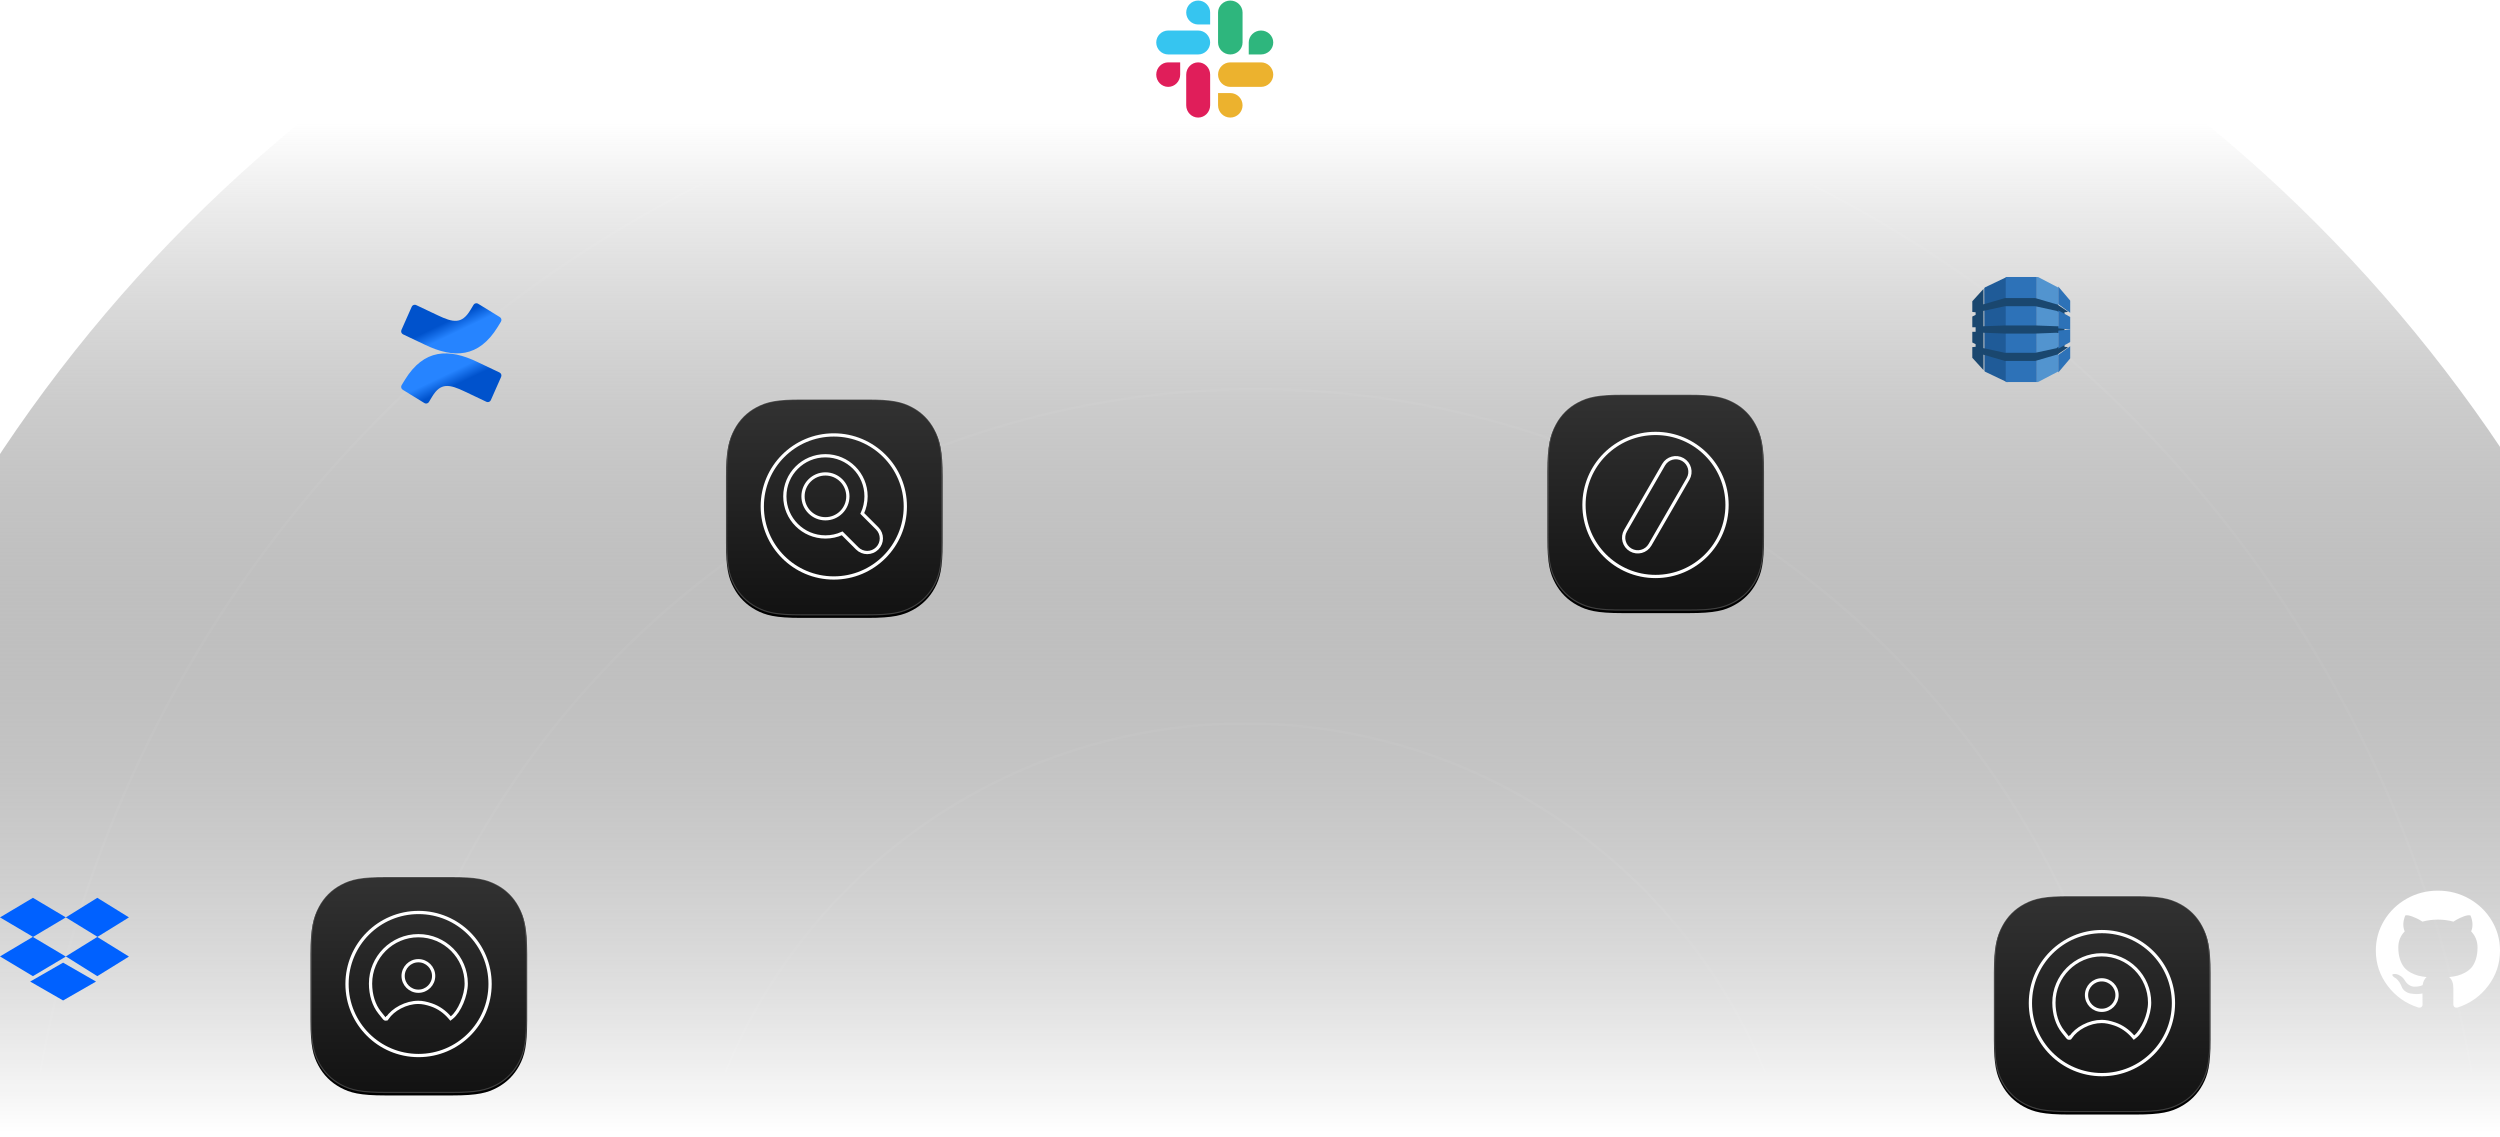 <?xml version="1.0" encoding="UTF-8"?>
<svg width="1047px" height="476px" viewBox="0 0 1047 476" version="1.1" xmlns="http://www.w3.org/2000/svg" xmlns:xlink="http://www.w3.org/1999/xlink">
    <!-- Generator: Sketch 54.1 (76490) - https://sketchapp.com -->
    <title>orbits</title>
    <desc>Created with Sketch.</desc>
    <defs>
        <linearGradient x1="50%" y1="45.177%" x2="50%" y2="11.282%" id="linearGradient-1">
            <stop stop-color="#000000" stop-opacity="0" offset="0%"></stop>
            <stop stop-color="#FFFFFF" offset="100%"></stop>
        </linearGradient>
        <ellipse id="path-2" cx="629.5" cy="627.5" rx="629" ry="627.5"></ellipse>
        <linearGradient x1="62.286%" y1="65.678%" x2="45.964%" y2="46.939%" id="linearGradient-4">
            <stop stop-color="#0052CC" offset="0%"></stop>
            <stop stop-color="#0052CC" offset="18%"></stop>
            <stop stop-color="#2684FF" offset="100%"></stop>
        </linearGradient>
        <linearGradient x1="37.73%" y1="34.351%" x2="54.045%" y2="53.072%" id="linearGradient-5">
            <stop stop-color="#0052CC" offset="0%"></stop>
            <stop stop-color="#0052CC" offset="18%"></stop>
            <stop stop-color="#2684FF" offset="100%"></stop>
        </linearGradient>
        <linearGradient x1="50%" y1="0%" x2="50%" y2="100%" id="linearGradient-6">
            <stop stop-color="#323232" offset="0%"></stop>
            <stop stop-color="#121212" offset="100%"></stop>
        </linearGradient>
        <path d="M31.524,0.039 L59.289,0.039 C70.237,0.039 74.207,1.179 78.21,3.32 C82.212,5.46 85.353,8.601 87.494,12.604 C89.634,16.606 90.774,20.576 90.774,31.524 L90.774,59.289 C90.774,70.237 89.634,74.207 87.494,78.21 C85.353,82.212 82.212,85.353 78.21,87.494 C74.207,89.634 70.237,90.774 59.289,90.774 L31.524,90.774 C20.576,90.774 16.606,89.634 12.604,87.494 C8.601,85.353 5.46,82.212 3.32,78.21 C1.179,74.207 0.039,70.237 0.039,59.289 L0.039,31.524 C0.039,20.576 1.179,16.606 3.32,12.604 C5.46,8.601 8.601,5.46 12.604,3.32 C16.606,1.179 20.576,0.039 31.524,0.039 Z" id="path-7"></path>
        <filter x="-2.2%" y="-1.1%" width="104.4%" height="104.4%" filterUnits="objectBoundingBox" id="filter-8">
            <feOffset dx="0" dy="1" in="SourceAlpha" result="shadowOffsetOuter1"></feOffset>
            <feGaussianBlur stdDeviation="0.5" in="shadowOffsetOuter1" result="shadowBlurOuter1"></feGaussianBlur>
            <feComposite in="shadowBlurOuter1" in2="SourceAlpha" operator="out" result="shadowBlurOuter1"></feComposite>
            <feColorMatrix values="0 0 0 0 0   0 0 0 0 0   0 0 0 0 0  0 0 0 0.429 0" type="matrix" in="shadowBlurOuter1"></feColorMatrix>
        </filter>
        <path d="M31.524,0.039 L59.289,0.039 C70.237,0.039 74.207,1.179 78.21,3.32 C82.212,5.46 85.353,8.601 87.494,12.604 C89.634,16.606 90.774,20.576 90.774,31.524 L90.774,59.289 C90.774,70.237 89.634,74.207 87.494,78.21 C85.353,82.212 82.212,85.353 78.21,87.494 C74.207,89.634 70.237,90.774 59.289,90.774 L31.524,90.774 C20.576,90.774 16.606,89.634 12.604,87.494 C8.601,85.353 5.46,82.212 3.32,78.21 C1.179,74.207 0.039,70.237 0.039,59.289 L0.039,31.524 C0.039,20.576 1.179,16.606 3.32,12.604 C5.46,8.601 8.601,5.46 12.604,3.32 C16.606,1.179 20.576,0.039 31.524,0.039 Z" id="path-9"></path>
        <filter x="-2.2%" y="-1.1%" width="104.4%" height="104.4%" filterUnits="objectBoundingBox" id="filter-10">
            <feOffset dx="0" dy="1" in="SourceAlpha" result="shadowOffsetOuter1"></feOffset>
            <feGaussianBlur stdDeviation="0.5" in="shadowOffsetOuter1" result="shadowBlurOuter1"></feGaussianBlur>
            <feComposite in="shadowBlurOuter1" in2="SourceAlpha" operator="out" result="shadowBlurOuter1"></feComposite>
            <feColorMatrix values="0 0 0 0 0   0 0 0 0 0   0 0 0 0 0  0 0 0 0.429 0" type="matrix" in="shadowBlurOuter1"></feColorMatrix>
        </filter>
        <path d="M31.524,0.039 L59.289,0.039 C70.237,0.039 74.207,1.179 78.21,3.32 C82.212,5.46 85.353,8.601 87.494,12.604 C89.634,16.606 90.774,20.576 90.774,31.524 L90.774,59.289 C90.774,70.237 89.634,74.207 87.494,78.21 C85.353,82.212 82.212,85.353 78.21,87.494 C74.207,89.634 70.237,90.774 59.289,90.774 L31.524,90.774 C20.576,90.774 16.606,89.634 12.604,87.494 C8.601,85.353 5.46,82.212 3.32,78.21 C1.179,74.207 0.039,70.237 0.039,59.289 L0.039,31.524 C0.039,20.576 1.179,16.606 3.32,12.604 C5.46,8.601 8.601,5.46 12.604,3.32 C16.606,1.179 20.576,0.039 31.524,0.039 Z" id="path-11"></path>
        <filter x="-2.2%" y="-1.1%" width="104.4%" height="104.4%" filterUnits="objectBoundingBox" id="filter-12">
            <feOffset dx="0" dy="1" in="SourceAlpha" result="shadowOffsetOuter1"></feOffset>
            <feGaussianBlur stdDeviation="0.5" in="shadowOffsetOuter1" result="shadowBlurOuter1"></feGaussianBlur>
            <feComposite in="shadowBlurOuter1" in2="SourceAlpha" operator="out" result="shadowBlurOuter1"></feComposite>
            <feColorMatrix values="0 0 0 0 0   0 0 0 0 0   0 0 0 0 0  0 0 0 0.429 0" type="matrix" in="shadowBlurOuter1"></feColorMatrix>
        </filter>
        <path d="M31.524,0.039 L59.289,0.039 C70.237,0.039 74.207,1.179 78.21,3.32 C82.212,5.46 85.353,8.601 87.494,12.604 C89.634,16.606 90.774,20.576 90.774,31.524 L90.774,59.289 C90.774,70.237 89.634,74.207 87.494,78.21 C85.353,82.212 82.212,85.353 78.21,87.494 C74.207,89.634 70.237,90.774 59.289,90.774 L31.524,90.774 C20.576,90.774 16.606,89.634 12.604,87.494 C8.601,85.353 5.46,82.212 3.32,78.21 C1.179,74.207 0.039,70.237 0.039,59.289 L0.039,31.524 C0.039,20.576 1.179,16.606 3.32,12.604 C5.46,8.601 8.601,5.46 12.604,3.32 C16.606,1.179 20.576,0.039 31.524,0.039 Z" id="path-13"></path>
        <filter x="-2.2%" y="-1.1%" width="104.4%" height="104.4%" filterUnits="objectBoundingBox" id="filter-14">
            <feOffset dx="0" dy="1" in="SourceAlpha" result="shadowOffsetOuter1"></feOffset>
            <feGaussianBlur stdDeviation="0.5" in="shadowOffsetOuter1" result="shadowBlurOuter1"></feGaussianBlur>
            <feComposite in="shadowBlurOuter1" in2="SourceAlpha" operator="out" result="shadowBlurOuter1"></feComposite>
            <feColorMatrix values="0 0 0 0 0   0 0 0 0 0   0 0 0 0 0  0 0 0 0.429 0" type="matrix" in="shadowBlurOuter1"></feColorMatrix>
        </filter>
    </defs>
    <g id="Page-1" stroke="none" stroke-width="1" fill="none" fill-rule="evenodd">
        <g id="home" transform="translate(-225, -2044)">
            <g id="second" transform="translate(-675, 902)">
                <g id="2.2" transform="translate(795, 893)">
                    <g id="orbits" transform="translate(0, 158)">
                        <g id="Oval-3-+-Oval-3-+-slack-+-confluence-8e69393ce1097cbeaa850c7a866df400-+-gdrive-3eb131d5b4959f28c9e8fbce4a1eea6a-+-aws-dynamodb-seeklogo.com-+-github-+-Dropbox-+-appicon-lists-+-appicon-search-+-appicon-people-+-appicon-people-Mask">
                            <mask id="mask-3" fill="white">
                                <use xlink:href="#path-2"></use>
                            </mask>
                            <use id="Mask" fill="url(#linearGradient-1)" opacity="0.195" xlink:href="#path-2"></use>
                            <circle id="Oval-3" stroke="#FFFFFF" opacity="0.195" mask="url(#mask-3)" cx="631" cy="630" r="376"></circle>
                            <circle id="Oval-3" stroke="#FFFFFF" opacity="0.195" mask="url(#mask-3)" cx="631" cy="630" r="517"></circle>
                            <ellipse id="Oval-3" stroke="#FFFFFF" opacity="0.195" mask="url(#mask-3)" cx="626.5" cy="630" rx="235.5" ry="236"></ellipse>
                            <g id="slack" mask="url(#mask-3)">
                                <g transform="translate(589, 91)" id="Group">
                                    <g transform="translate(0, 26)">
                                        <path d="M10.258,5.253 C10.258,8.079 8.004,10.387 5.245,10.387 C2.487,10.387 0.233,8.079 0.233,5.253 C0.233,2.428 2.487,0.119 5.245,0.119 L10.258,0.119 L10.258,5.253 Z" id="Path" fill="#E01E5A"></path>
                                        <path d="M12.783,5.253 C12.783,2.428 15.037,0.119 17.795,0.119 C20.554,0.119 22.808,2.428 22.808,5.253 L22.808,18.108 C22.808,20.933 20.554,23.241 17.795,23.241 C15.037,23.241 12.783,20.933 12.783,18.108 L12.783,5.253 Z" id="Path" fill="#E01E5A"></path>
                                    </g>
                                    <g>
                                        <path d="M17.795,10.258 C15.037,10.258 12.783,8.004 12.783,5.245 C12.783,2.487 15.037,0.233 17.795,0.233 C20.554,0.233 22.808,2.487 22.808,5.245 L22.808,10.258 L17.795,10.258 Z" id="Path" fill="#36C5F0"></path>
                                        <path d="M17.795,12.783 C20.554,12.783 22.808,15.037 22.808,17.795 C22.808,20.554 20.554,22.808 17.795,22.808 L5.245,22.808 C2.487,22.808 0.233,20.554 0.233,17.795 C0.233,15.037 2.487,12.783 5.245,12.783 L17.795,12.783 Z" id="Path" fill="#36C5F0"></path>
                                    </g>
                                    <g transform="translate(26, 0)">
                                        <path d="M12.974,17.795 C12.974,15.037 15.282,12.783 18.108,12.783 C20.933,12.783 23.241,15.037 23.241,17.795 C23.241,20.554 20.933,22.808 18.108,22.808 L12.974,22.808 L12.974,17.795 Z" id="Path" fill="#2EB67D"></path>
                                        <path d="M10.387,17.795 C10.387,20.554 8.079,22.808 5.253,22.808 C2.428,22.808 0.119,20.554 0.119,17.795 L0.119,5.245 C0.119,2.487 2.428,0.233 5.253,0.233 C8.079,0.233 10.387,2.487 10.387,5.245 L10.387,17.795 Z" id="Path" fill="#2EB67D"></path>
                                    </g>
                                    <g transform="translate(26, 26)">
                                        <path d="M5.253,12.974 C8.079,12.974 10.387,15.282 10.387,18.108 C10.387,20.933 8.079,23.241 5.253,23.241 C2.428,23.241 0.119,20.933 0.119,18.108 L0.119,12.974 L5.253,12.974 Z" id="Path" fill="#ECB22E"></path>
                                        <path d="M5.253,10.387 C2.428,10.387 0.119,8.079 0.119,5.253 C0.119,2.428 2.428,0.119 5.253,0.119 L18.108,0.119 C20.933,0.119 23.241,2.428 23.241,5.253 C23.241,8.079 20.933,10.387 18.108,10.387 L5.253,10.387 Z" id="Path" fill="#ECB22E"></path>
                                    </g>
                                </g>
                            </g>
                            <g id="confluence-8e69393ce1097cbeaa850c7a866df400" mask="url(#mask-3)" fill-rule="nonzero">
                                <g transform="translate(273, 218)" id="Shape">
                                    <path d="M1.586,32.048 C1.134,32.788 0.626,33.642 0.191,34.326 C-0.191,34.976 0.017,35.824 0.661,36.22 L9.722,41.792 C9.945,41.927 10.195,42 10.456,42 C10.946,42 11.402,41.739 11.656,41.319 C12.017,40.715 12.483,39.926 12.994,39.082 C16.583,33.163 20.195,33.889 26.705,36.994 L35.693,41.264 C35.881,41.354 36.086,41.399 36.291,41.399 C36.844,41.399 37.345,41.073 37.567,40.565 L41.883,30.815 C42.189,30.123 41.876,29.307 41.187,28.991 C39.292,28.098 35.519,26.323 32.122,24.687 C19.91,18.761 9.527,19.143 1.586,32.048 L1.586,32.048 Z" fill="url(#linearGradient-4)"></path>
                                    <path d="M41.809,7.694 C42.191,7.046 41.983,6.196 41.34,5.8 L32.284,0.236 C32.055,0.083 31.784,0 31.506,0 C31.009,0 30.547,0.267 30.297,0.697 C29.935,1.301 29.47,2.088 28.959,2.928 C25.373,8.842 21.762,8.117 15.257,5.016 L6.303,0.774 C6.115,0.683 5.91,0.638 5.705,0.638 C5.152,0.638 4.652,0.964 4.43,1.467 L0.117,11.205 C-0.188,11.895 0.124,12.714 0.812,13.03 C2.706,13.918 6.476,15.69 9.871,17.328 C22.103,23.239 32.479,22.843 40.415,9.966 C40.867,9.231 41.374,8.374 41.809,7.694 Z" fill="url(#linearGradient-5)"></path>
                                </g>
                            </g>
                            <g id="aws-dynamodb-seeklogo.com" mask="url(#mask-3)">
                                <g transform="translate(930.5, 207)" id="Path">
                                    <polyline fill="#5294CF" points="27.506 44 28.017 44 36.361 39.633 36.5 39.428 36.5 4.57 36.361 4.363 28.017 0 27.5 0 27.506 44"></polyline>
                                    <polyline fill="#1F5B98" points="15.493 44 14.924 44 5.78 39.633 5.594 39.328 5.5 4.747 5.78 4.363 14.924 0 15.5 0 15.493 44"></polyline>
                                    <polygon fill="#2D72B8" points="14.5 0 27.5 0 27.5 44 14.5 44"></polygon>
                                    <polyline fill="#1A476F" points="40.5 21.049 40.198 20.986 35.881 20.607 35.817 20.637 26.862 20.3 14.138 20.3 5.183 20.637 5.183 14.212 5.174 14.216 5.183 14.197 14.138 12.245 26.862 12.245 35.817 14.197 39.109 15.844 39.109 14.785 40.5 14.642 40.356 14.378 35.951 11.414 35.817 11.455 26.862 8.844 14.138 8.844 5.183 11.455 5.183 5 0.5 10.162 0.5 14.671 0.536 14.646 1.891 14.785 1.891 15.866 0.5 16.566 0.5 21.052 0.536 21.049 1.891 21.068 1.891 22.951 0.722 22.967 0.5 22.947 0.5 27.435 1.891 28.139 1.891 29.232 0.558 29.37 0.5 29.329 0.5 33.837 5.183 39 5.183 32.546 14.138 35.157 26.862 35.157 35.843 32.538 35.962 32.587 40.31 29.667 40.5 29.376 39.109 29.232 39.109 28.161 38.926 28.092 35.951 29.601 35.843 29.813 26.862 31.754 26.862 31.757 14.138 31.757 14.138 31.754 5.183 29.805 5.183 23.356 14.138 23.692 14.138 23.7 26.862 23.7 35.817 23.356 36.021 23.444 40.205 23.105 40.5 22.969 39.109 22.951 39.109 21.068 40.5 21.049"></polyline>
                                    <polyline fill="#2D72B8" points="36.5 32.636 36.5 40 41.5 34.109 41.5 29 36.529 32.627 36.5 32.636"></polyline>
                                    <polyline fill="#2D72B8" points="36.5 30 36.529 29.993 41.5 27.248 41.5 22 36.5 22.472 36.5 30"></polyline>
                                    <polyline fill="#2D72B8" points="36.529 14.007 36.5 14 36.5 21.519 41.5 22 41.5 16.741 36.529 14.007"></polyline>
                                    <polyline fill="#2D72B8" points="36.529 11.393 41.5 15 41.5 9.891 36.5 4 36.5 11.364 36.529 11.374 36.529 11.393"></polyline>
                                </g>
                            </g>
                            <g id="github" mask="url(#mask-3)" fill="#FFFFFF" fill-rule="nonzero">
                                <g transform="translate(1100, 464)" id="Shape">
                                    <path d="M48.512,12.508 C46.187,8.66 43.034,5.614 39.05,3.368 C35.066,1.123 30.717,0 26,0 C21.283,0 16.932,1.123 12.949,3.368 C8.966,5.614 5.812,8.66 3.487,12.508 C1.162,16.356 0,20.558 0,25.113 C0,30.586 1.653,35.507 4.96,39.878 C8.266,44.249 12.537,47.273 17.773,48.952 C18.382,49.061 18.834,48.984 19.127,48.723 C19.42,48.462 19.567,48.135 19.567,47.743 C19.567,47.677 19.561,47.089 19.55,45.977 C19.538,44.865 19.533,43.895 19.533,43.067 L18.754,43.197 C18.258,43.285 17.631,43.322 16.875,43.312 C16.119,43.301 15.335,43.225 14.523,43.083 C13.71,42.942 12.954,42.615 12.254,42.102 C11.555,41.59 11.058,40.919 10.765,40.092 L10.426,39.339 C10.201,38.838 9.846,38.282 9.36,37.672 C8.875,37.061 8.384,36.647 7.888,36.429 L7.651,36.265 C7.493,36.156 7.346,36.025 7.211,35.872 C7.075,35.72 6.974,35.567 6.906,35.415 C6.838,35.262 6.894,35.136 7.075,35.038 C7.256,34.94 7.583,34.892 8.057,34.892 L8.734,34.99 C9.185,35.077 9.744,35.338 10.41,35.774 C11.075,36.21 11.623,36.777 12.051,37.474 C12.571,38.368 13.197,39.049 13.93,39.518 C14.664,39.987 15.403,40.221 16.148,40.221 C16.892,40.221 17.535,40.166 18.077,40.058 C18.619,39.949 19.126,39.785 19.601,39.567 C19.804,38.106 20.357,36.983 21.259,36.199 C19.973,36.068 18.816,35.872 17.789,35.61 C16.763,35.348 15.702,34.923 14.607,34.334 C13.512,33.746 12.604,33.015 11.882,32.144 C11.16,31.271 10.567,30.127 10.105,28.71 C9.642,27.293 9.411,25.658 9.411,23.805 C9.411,21.167 10.303,18.921 12.086,17.068 C11.25,15.085 11.329,12.861 12.322,10.398 C12.977,10.201 13.948,10.349 15.234,10.839 C16.52,11.33 17.462,11.75 18.061,12.098 C18.659,12.447 19.138,12.742 19.5,12.981 C21.599,12.415 23.765,12.131 26,12.131 C28.234,12.131 30.401,12.415 32.5,12.981 L33.786,12.197 C34.666,11.673 35.705,11.194 36.9,10.758 C38.097,10.322 39.011,10.202 39.644,10.398 C40.659,12.862 40.749,15.085 39.914,17.069 C41.697,18.922 42.589,21.167 42.589,23.805 C42.589,25.658 42.357,27.298 41.895,28.726 C41.432,30.155 40.835,31.298 40.101,32.16 C39.367,33.021 38.453,33.746 37.359,34.334 C36.264,34.923 35.203,35.348 34.176,35.61 C33.149,35.872 31.992,36.069 30.706,36.199 C31.879,37.18 32.466,38.728 32.466,40.842 L32.466,47.742 C32.466,48.134 32.607,48.461 32.89,48.722 C33.172,48.983 33.617,49.06 34.227,48.951 C39.463,47.273 43.734,44.248 47.041,39.877 C50.346,35.506 52,30.585 52,25.113 C51.999,20.557 50.836,16.356 48.512,12.508 Z"></path>
                                </g>
                            </g>
                            <g id="Dropbox" mask="url(#mask-3)" fill="#0061FF" fill-rule="nonzero">
                                <g transform="translate(105, 467)" id="Shape">
                                    <path d="M27.574,8.204 L13.787,16.408 L27.574,24.612 L13.787,32.816 L7.10542736e-15,24.543 L13.787,16.34 L7.10542736e-15,8.204 L13.787,0 L27.574,8.204 Z M12.638,35.079 L26.426,27.158 L40.213,35.079 L26.426,43 L12.638,35.079 Z M27.574,24.543 L40.822,16.34 L27.574,8.204 L40.752,0 L54,8.204 L40.752,16.408 L54,24.612 L40.752,32.816 L27.574,24.543 Z"></path>
                                </g>
                            </g>
                            <g id="appicon-lists" mask="url(#mask-3)">
                                <g transform="translate(753, 256)" id="Group">
                                    <g>
                                        <g id="icon">
                                            <g id="squircle2">
                                                <g id="Rectangle">
                                                    <use fill="black" fill-opacity="1" filter="url(#filter-8)" xlink:href="#path-7"></use>
                                                    <path stroke-opacity="0.215" stroke="#FFFFFF" stroke-width="0.5" d="M31.524,0.289 C21.58,0.289 17.229,1.13 12.722,3.54 C8.763,5.657 5.657,8.763 3.54,12.722 C1.13,17.229 0.289,21.58 0.289,31.524 L0.289,59.289 C0.289,69.233 1.13,73.584 3.54,78.092 C5.657,82.051 8.763,85.156 12.722,87.273 C17.229,89.684 21.58,90.524 31.524,90.524 L59.289,90.524 C69.233,90.524 73.584,89.684 78.092,87.273 C82.051,85.156 85.156,82.051 87.273,78.092 C89.684,73.584 90.524,69.233 90.524,59.289 L90.524,31.524 C90.524,21.58 89.684,17.229 87.273,12.722 C85.156,8.763 82.051,5.657 78.092,3.54 C73.584,1.13 69.233,0.289 59.289,0.289 L31.524,0.289 Z" stroke-linejoin="square" fill="url(#linearGradient-6)" fill-rule="evenodd"></path>
                                                </g>
                                            </g>
                                        </g>
                                        <g id="icon-lists" transform="translate(14.585, 15.705)" stroke="#FFFFFF" stroke-width="1.36">
                                            <path d="M30.745,60.725 C47.289,60.725 60.7,47.314 60.7,30.77 C60.7,14.226 47.289,0.814 30.745,0.814 C14.201,0.814 0.789,14.226 0.789,30.77 C0.789,47.314 14.201,60.725 30.745,60.725 Z M42.213,11.76 C45.044,13.395 46.015,17.015 44.38,19.847 L28.442,47.451 C26.808,50.282 23.187,51.252 20.356,49.618 C17.525,47.983 16.554,44.363 18.189,41.531 L34.127,13.927 C35.761,11.096 39.382,10.125 42.213,11.76 Z" id="icon-search"></path>
                                        </g>
                                    </g>
                                </g>
                            </g>
                            <g id="appicon-search" mask="url(#mask-3)">
                                <g transform="translate(409, 258)">
                                    <g id="squircle2">
                                        <g id="Rectangle">
                                            <use fill="black" fill-opacity="1" filter="url(#filter-10)" xlink:href="#path-9"></use>
                                            <path stroke-opacity="0.215" stroke="#FFFFFF" stroke-width="0.5" d="M31.524,0.289 C21.58,0.289 17.229,1.13 12.722,3.54 C8.763,5.657 5.657,8.763 3.54,12.722 C1.13,17.229 0.289,21.58 0.289,31.524 L0.289,59.289 C0.289,69.233 1.13,73.584 3.54,78.092 C5.657,82.051 8.763,85.156 12.722,87.273 C17.229,89.684 21.58,90.524 31.524,90.524 L59.289,90.524 C69.233,90.524 73.584,89.684 78.092,87.273 C82.051,85.156 85.156,82.051 87.273,78.092 C89.684,73.584 90.524,69.233 90.524,59.289 L90.524,31.524 C90.524,21.58 89.684,17.229 87.273,12.722 C85.156,8.763 82.051,5.657 78.092,3.54 C73.584,1.13 69.233,0.289 59.289,0.289 L31.524,0.289 Z" stroke-linejoin="square" fill="url(#linearGradient-6)" fill-rule="evenodd"></path>
                                        </g>
                                    </g>
                                    <g id="icon-search" transform="translate(14.56, 14.467)" stroke-width="1.36">
                                        <path d="M42.56,33.567 L48.819,39.826 C51.13,42.138 51.13,45.886 48.819,48.198 C46.507,50.51 42.758,50.51 40.447,48.198 L34.147,41.899 C31.965,42.889 29.586,43.408 27.134,43.408 C17.743,43.408 10.13,35.796 10.13,26.405 C10.13,17.014 17.743,9.401 27.134,9.401 C36.525,9.401 44.138,17.014 44.138,26.405 C44.138,28.913 43.594,31.344 42.56,33.567 Z M30.635,60.591 C47.179,60.591 60.591,47.179 60.591,30.635 C60.591,14.091 47.179,0.68 30.635,0.68 C14.091,0.68 0.68,14.091 0.68,30.635 C0.68,47.179 14.091,60.591 30.635,60.591 Z M27.134,35.797 C32.321,35.797 36.527,31.592 36.527,26.405 C36.527,21.217 32.321,17.012 27.134,17.012 C21.947,17.012 17.742,21.217 17.742,26.405 C17.742,31.592 21.947,35.797 27.134,35.797 Z" stroke="#FFFFFF"></path>
                                    </g>
                                </g>
                            </g>
                            <g id="appicon-people" mask="url(#mask-3)">
                                <g transform="translate(235, 458)">
                                    <g id="squircle2">
                                        <g id="Rectangle">
                                            <use fill="black" fill-opacity="1" filter="url(#filter-12)" xlink:href="#path-11"></use>
                                            <path stroke-opacity="0.215" stroke="#FFFFFF" stroke-width="0.5" d="M31.524,0.289 C21.58,0.289 17.229,1.13 12.722,3.54 C8.763,5.657 5.657,8.763 3.54,12.722 C1.13,17.229 0.289,21.58 0.289,31.524 L0.289,59.289 C0.289,69.233 1.13,73.584 3.54,78.092 C5.657,82.051 8.763,85.156 12.722,87.273 C17.229,89.684 21.58,90.524 31.524,90.524 L59.289,90.524 C69.233,90.524 73.584,89.684 78.092,87.273 C82.051,85.156 85.156,82.051 87.273,78.092 C89.684,73.584 90.524,69.233 90.524,59.289 L90.524,31.524 C90.524,21.58 89.684,17.229 87.273,12.722 C85.156,8.763 82.051,5.657 78.092,3.54 C73.584,1.13 69.233,0.289 59.289,0.289 L31.524,0.289 Z" stroke-linejoin="square" fill="url(#linearGradient-6)" fill-rule="evenodd"></path>
                                        </g>
                                    </g>
                                    <g id="icon-people" transform="translate(14.653, 14.467)" stroke-width="1.36">
                                        <path d="M30.635,60.591 C47.179,60.591 60.591,47.179 60.591,30.635 C60.591,14.091 47.179,0.68 30.635,0.68 C14.091,0.68 0.68,14.091 0.68,30.635 C0.68,47.179 14.091,60.591 30.635,60.591 Z M17.383,44.978 C17.152,45.377 17.067,45.36 16.611,45.266 C16.473,45.187 16.473,45.187 16.436,45.153 C16.392,45.114 16.355,45.075 16.297,45.008 C16.218,44.918 16.093,44.767 15.918,44.553 C15.575,44.133 15.039,43.464 14.307,42.544 C11.915,39.536 10.527,35.224 10.527,30.459 C10.527,19.398 19.515,10.4 30.566,10.4 C41.616,10.4 50.605,19.398 50.605,30.459 C50.605,35.443 47.749,42.186 44.561,44.689 L44.049,45.091 L43.625,44.597 C41.644,42.291 39.007,40.38 35.998,39.373 C33.902,38.674 32.187,38.32 30.552,38.32 C27.986,38.32 25.398,39.003 22.924,40.293 C20.649,41.479 18.823,43.052 17.438,45.017 L17.383,44.978 Z M30.566,33.658 C34.089,33.658 36.956,30.791 36.956,27.268 C36.956,23.745 34.089,20.878 30.566,20.878 C27.043,20.878 24.176,23.745 24.176,27.268 C24.176,30.791 27.043,33.658 30.566,33.658 Z" stroke="#FFFFFF"></path>
                                    </g>
                                </g>
                            </g>
                            <g id="appicon-people" mask="url(#mask-3)">
                                <g transform="translate(940, 466)">
                                    <g id="squircle2">
                                        <g id="Rectangle">
                                            <use fill="black" fill-opacity="1" filter="url(#filter-14)" xlink:href="#path-13"></use>
                                            <path stroke-opacity="0.215" stroke="#FFFFFF" stroke-width="0.5" d="M31.524,0.289 C21.58,0.289 17.229,1.13 12.722,3.54 C8.763,5.657 5.657,8.763 3.54,12.722 C1.13,17.229 0.289,21.58 0.289,31.524 L0.289,59.289 C0.289,69.233 1.13,73.584 3.54,78.092 C5.657,82.051 8.763,85.156 12.722,87.273 C17.229,89.684 21.58,90.524 31.524,90.524 L59.289,90.524 C69.233,90.524 73.584,89.684 78.092,87.273 C82.051,85.156 85.156,82.051 87.273,78.092 C89.684,73.584 90.524,69.233 90.524,59.289 L90.524,31.524 C90.524,21.58 89.684,17.229 87.273,12.722 C85.156,8.763 82.051,5.657 78.092,3.54 C73.584,1.13 69.233,0.289 59.289,0.289 L31.524,0.289 Z" stroke-linejoin="square" fill="url(#linearGradient-6)" fill-rule="evenodd"></path>
                                        </g>
                                    </g>
                                    <g id="icon-people" transform="translate(14.653, 14.467)" stroke-width="1.36">
                                        <path d="M30.635,60.591 C47.179,60.591 60.591,47.179 60.591,30.635 C60.591,14.091 47.179,0.68 30.635,0.68 C14.091,0.68 0.68,14.091 0.68,30.635 C0.68,47.179 14.091,60.591 30.635,60.591 Z M17.383,44.978 C17.152,45.377 17.067,45.36 16.611,45.266 C16.473,45.187 16.473,45.187 16.436,45.153 C16.392,45.114 16.355,45.075 16.297,45.008 C16.218,44.918 16.093,44.767 15.918,44.553 C15.575,44.133 15.039,43.464 14.307,42.544 C11.915,39.536 10.527,35.224 10.527,30.459 C10.527,19.398 19.515,10.4 30.566,10.4 C41.616,10.4 50.605,19.398 50.605,30.459 C50.605,35.443 47.749,42.186 44.561,44.689 L44.049,45.091 L43.625,44.597 C41.644,42.291 39.007,40.38 35.998,39.373 C33.902,38.674 32.187,38.32 30.552,38.32 C27.986,38.32 25.398,39.003 22.924,40.293 C20.649,41.479 18.823,43.052 17.438,45.017 L17.383,44.978 Z M30.566,33.658 C34.089,33.658 36.956,30.791 36.956,27.268 C36.956,23.745 34.089,20.878 30.566,20.878 C27.043,20.878 24.176,23.745 24.176,27.268 C24.176,30.791 27.043,33.658 30.566,33.658 Z" stroke="#FFFFFF"></path>
                                    </g>
                                </g>
                            </g>
                        </g>
                    </g>
                </g>
            </g>
        </g>
    </g>
</svg>